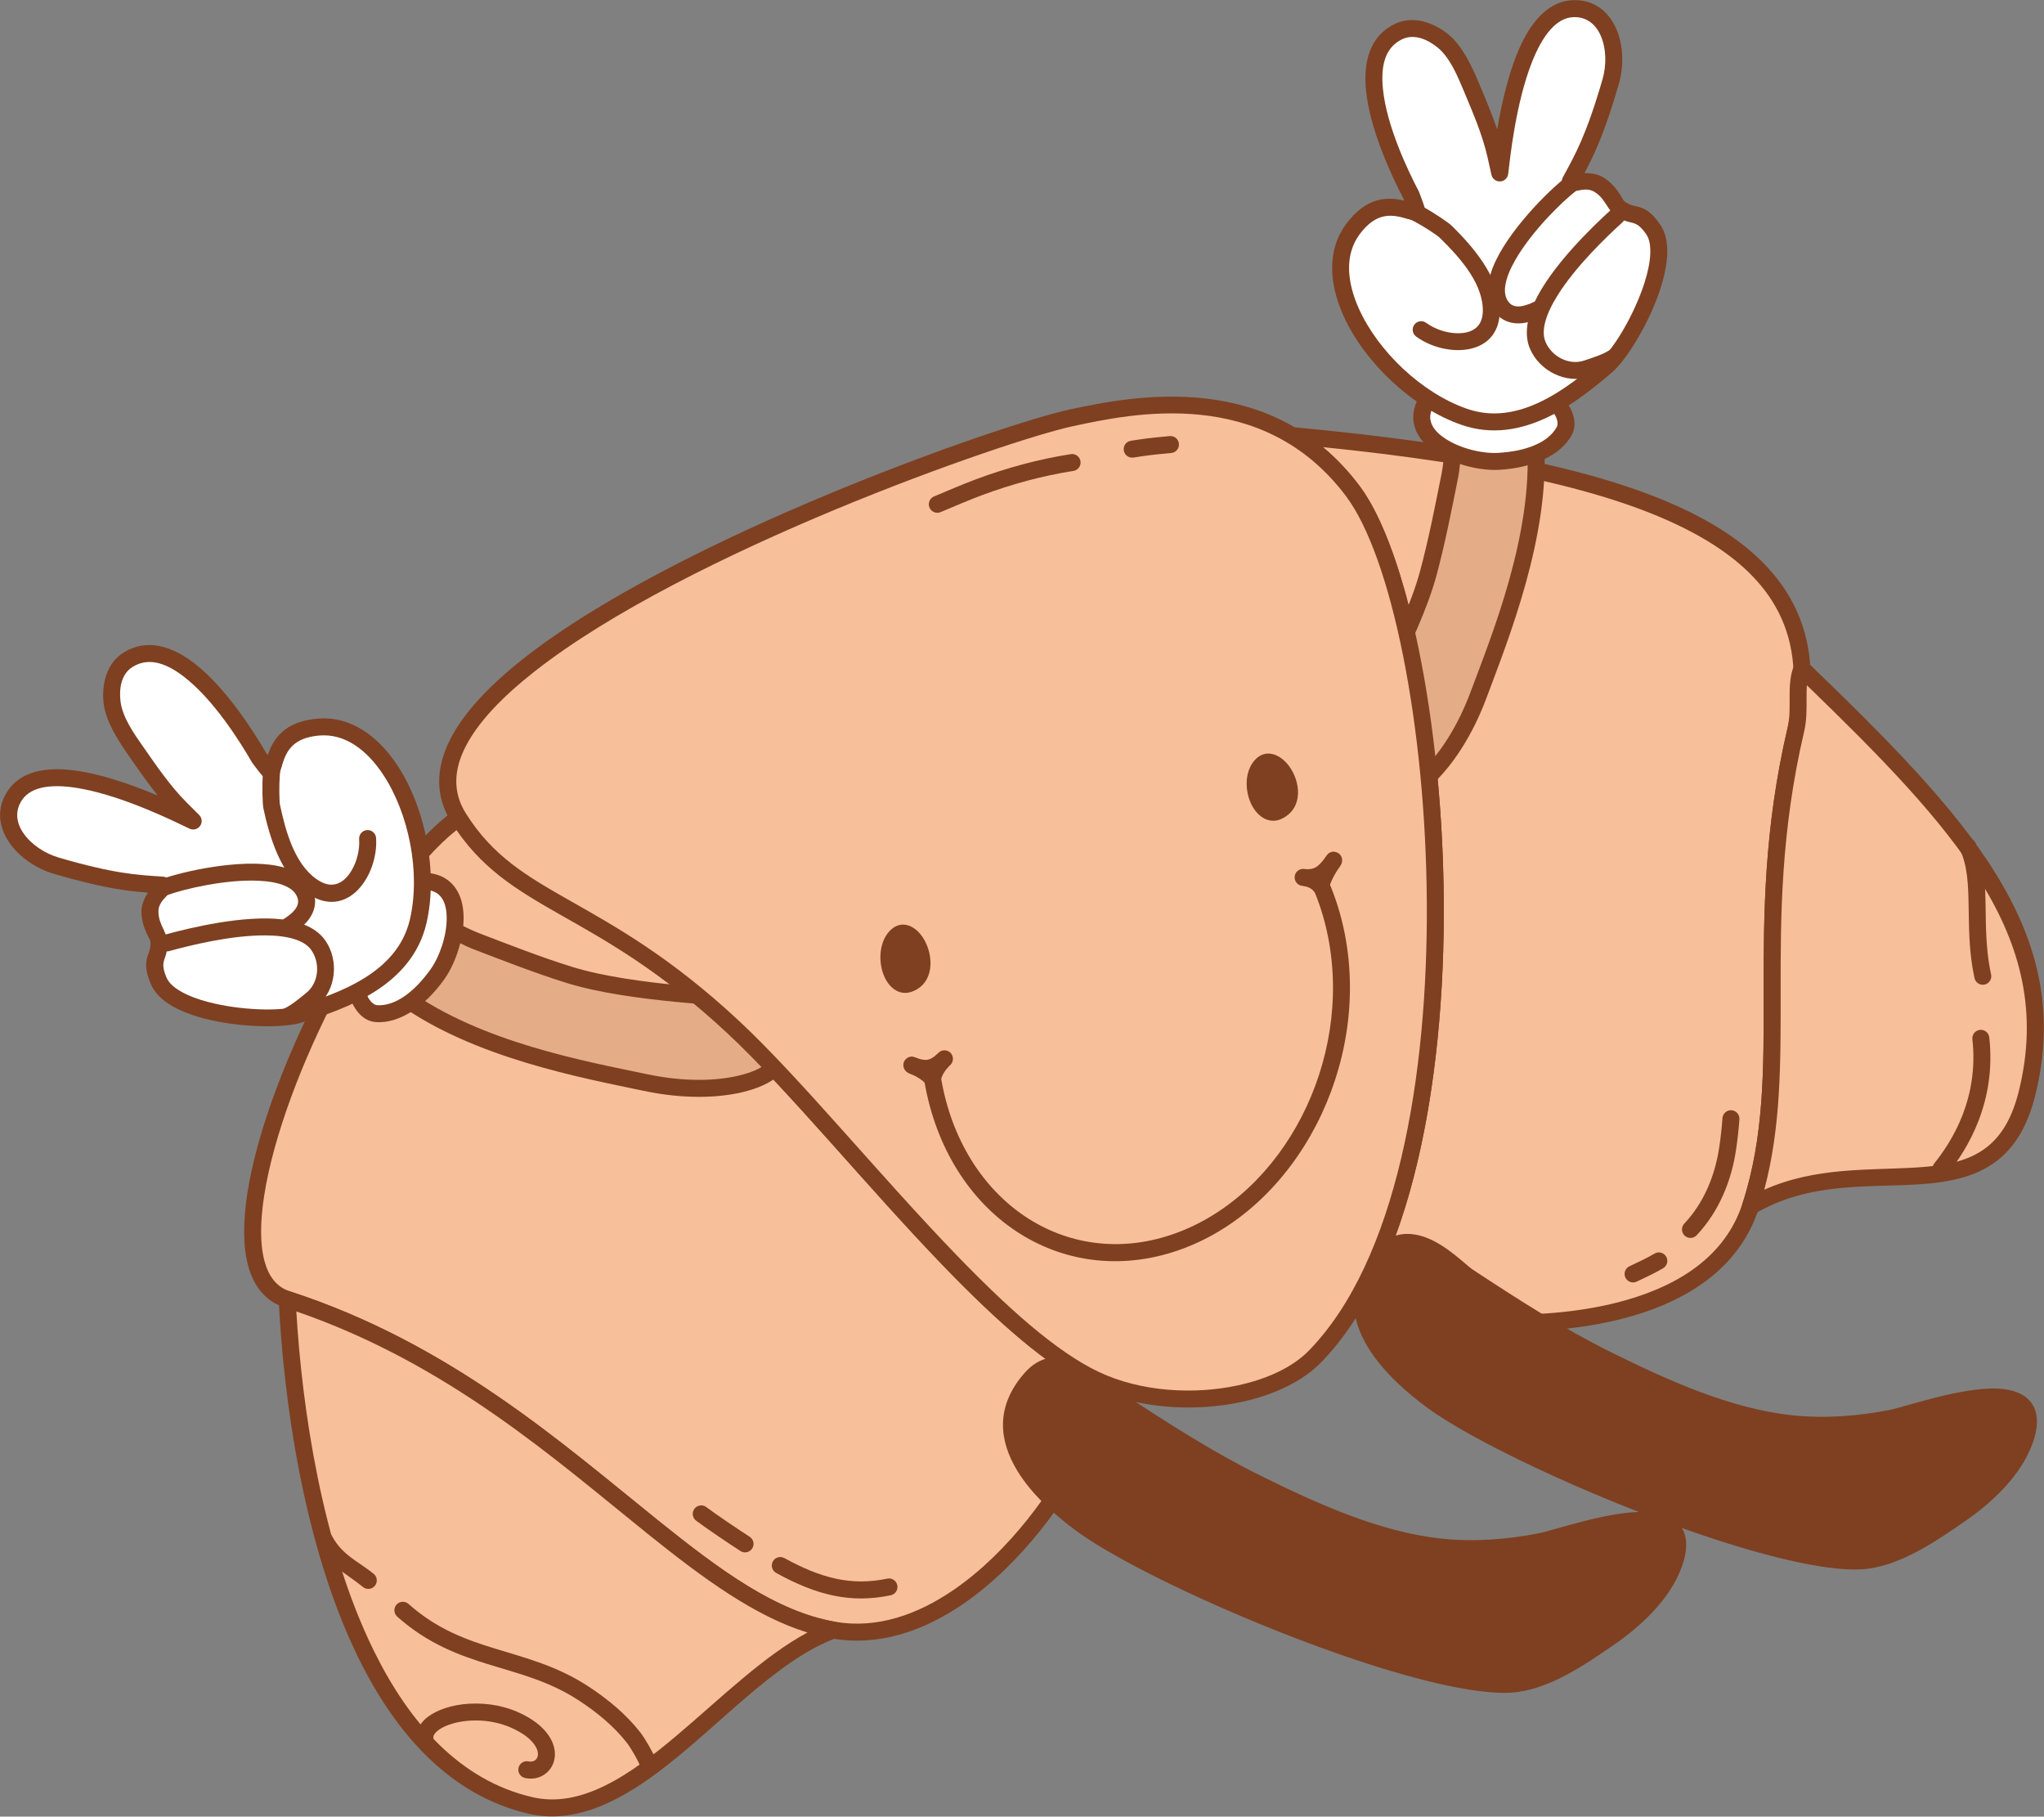<?xml version="1.0" encoding="UTF-8" standalone="no"?><!DOCTYPE svg PUBLIC "-//W3C//DTD SVG 1.1//EN" "http://www.w3.org/Graphics/SVG/1.1/DTD/svg11.dtd"><svg width="100%" height="100%" viewBox="0 0 4013 3566" version="1.1" xmlns="http://www.w3.org/2000/svg" xmlns:xlink="http://www.w3.org/1999/xlink" xml:space="preserve" xmlns:serif="http://www.serif.com/" style="fill-rule:evenodd;clip-rule:evenodd;stroke-linejoin:round;stroke-miterlimit:2;"><rect x="0" y="0" width="4013" height="3566" fill="#808080" stroke="none"/><g id="Croissant-Smile"><path d="M2655.74,963.67c-36.142,-47.985 -76.607,-83.175 -119.059,-108.601c704.536,65.362 1076.06,206.224 989.117,577.453c-92.437,394.703 -1.873,669.073 -89.11,935.781c-109.591,335.045 -790.882,217.268 -764.839,169.502c240.167,-440.507 147.9,-1356.39 -16.109,-1574.13Z" style="fill:#f7bf9a;"/><path d="M2642.42,973.697c64.54,85.686 116.895,281.513 142.436,513.095c38.577,349.778 15.098,781.215 -127.648,1043.04c-4.795,8.794 -4.467,19.005 5.517,28.999c8.661,8.669 30.991,19.201 63.844,27.961c100.63,26.833 307.272,45.522 475.782,-2.794c115.759,-33.191 213.345,-97.928 250.169,-210.508c44.163,-135.016 43.616,-271.941 43.432,-425.094c-0.181,-150.147 0.19,-316.182 46.066,-512.068c22.774,-97.245 15.067,-179.366 -20.153,-248.973c-35.005,-69.183 -97.486,-126.239 -186.049,-172.994c-171.443,-90.509 -442.512,-142.94 -797.603,-175.883c-7.748,-0.718 -14.962,4.02 -17.381,11.415c-2.419,7.396 0.602,15.481 7.277,19.479c40.769,24.418 79.6,58.247 114.311,104.33Zm48.462,1563.86c141.557,-267.522 166.014,-701.644 127.107,-1054.42c-26.383,-239.213 -82.277,-440.986 -148.944,-529.496c-22.488,-29.856 -46.596,-54.936 -71.792,-75.929c319.065,32.602 564.426,82.405 723.001,166.121c81.518,43.035 139.648,94.885 171.868,158.565c32.006,63.255 38.137,137.952 17.441,226.323c-46.562,198.816 -47.128,367.317 -46.945,519.709c0.18,149.384 1.296,282.998 -41.779,414.691c-33.315,101.85 -122.949,158.802 -227.675,188.829c-162.215,46.51 -361.137,28.459 -458.007,2.628c-18.248,-4.865 -36.133,-13.049 -44.275,-17.018Z" style="fill:#7e4021;"/><path d="M3436.68,2368.3c216.419,-128.491 477.814,42.932 543.256,-223.15c77.004,-313.091 -132.026,-533.278 -442.194,-832.61c-14.242,34.277 -1.881,76.975 -11.952,119.979c-92.437,394.703 -1.873,669.073 -89.11,935.781Z" style="fill:#f7bf9a;"/><path d="M3420.84,2363.12c-2.159,6.599 -0,13.845 5.418,18.187c5.418,4.342 12.961,4.87 18.931,1.325c105.703,-62.757 222.554,-51.361 320.806,-57.677c64.402,-4.14 121.27,-15.756 164.23,-54.359c28.886,-25.957 51.809,-64.185 65.897,-121.465c39.662,-161.262 5.938,-298.647 -77.918,-434.212c-82.015,-132.589 -212.638,-263.58 -368.887,-414.37c-3.965,-3.827 -9.566,-5.446 -14.961,-4.326c-5.396,1.12 -9.889,4.834 -12.004,9.923c-7.936,19.101 -8.873,40.491 -8.816,63.154c0.048,19.096 0.756,39.228 -3.972,59.42c-46.562,198.816 -47.128,367.317 -46.945,519.709c0.18,149.384 1.296,282.998 -41.779,414.691Zm42.951,-27.638c32.793,-122.807 32.328,-248.285 32.162,-387.093c-0.181,-150.147 0.19,-316.182 46.066,-512.068c5.342,-22.812 4.905,-45.531 4.851,-67.105c-0.021,-8.265 -0.032,-16.337 0.573,-24.12c144.516,139.939 265.372,262.811 342.413,387.358c78.95,127.635 111.239,256.888 73.897,408.716c-12.089,49.154 -31.019,82.357 -55.808,104.632c-37.553,33.744 -87.792,42.269 -144.089,45.888c-91.984,5.914 -199.26,-1.504 -300.065,43.792l-0,0Z" style="fill:#7e4021;"/><path d="M2150.96,2708.58c67.635,31.819 -204.5,545.835 -514.854,491.265c-294.08,-51.709 -550.278,-479.516 -1072.24,-649.124c-210.351,-68.352 115.163,-788.935 336.543,-945.294c117.268,168.809 271.816,161.124 540.357,411.94c199.367,186.207 496.616,590.736 710.191,691.213Z" style="fill:#f7bf9a;"/><path d="M2158.06,2693.49c-84.038,-39.536 -180.998,-127.228 -279.945,-229.588c-151.085,-156.296 -306.182,-346.848 -425.964,-458.725c-135.513,-126.567 -242.236,-187.949 -329.902,-238.948c-84.596,-49.213 -151.041,-88.119 -208.144,-170.32c-2.534,-3.649 -6.421,-6.134 -10.796,-6.905c-4.376,-0.771 -8.878,0.237 -12.507,2.8c-157.365,111.146 -367.237,502.67 -405.316,751.613c-8.447,55.224 -8.439,103.65 1.652,140.967c11.232,41.54 34.661,70.181 71.585,82.179c310.953,101.042 526.716,294.689 712.8,444.28c127.475,102.475 241.686,184.305 361.702,205.407c91.206,16.038 179.414,-14.157 257.383,-67.483c113.917,-77.913 205.81,-205.225 252.649,-302.507c24.627,-51.147 36.559,-94.636 34.545,-119.492c-1.408,-17.384 -9.063,-28.254 -19.742,-33.278Zm-14.862,29.841c0.218,0.522 0.709,1.773 0.899,2.67c0.698,3.3 0.766,7.277 0.436,11.839c-1.62,22.424 -12.835,55.591 -31.309,93.96c-44.795,93.034 -132.49,214.942 -241.433,289.453c-70.605,48.29 -150.202,76.69 -232.794,62.168c-115.248,-20.265 -224.178,-100.153 -346.589,-198.558c-188.745,-151.729 -407.985,-347.515 -723.384,-450.002c-26.184,-8.508 -41.743,-29.72 -49.709,-59.178c-9.106,-33.678 -8.502,-77.387 -0.879,-127.226c35.862,-234.451 227.606,-600.034 378.393,-719.523c57.832,77.253 124.472,117.133 208.658,166.107c86.06,50.065 190.882,110.249 323.911,234.497c119.458,111.572 274.076,301.66 424.75,457.531c101.96,105.477 202.377,195.269 289.05,236.262Z" style="fill:#7e4021;"/><path d="M2024.06,2706.1c61.521,-69.99 147.744,27.727 169.906,42.32c89.177,58.722 178.459,116.218 274.346,163.652c110.827,54.825 236.917,111.959 361.077,124.883c64.62,6.726 130.802,1.761 194.455,-10.688c51.637,-10.1 320.114,-112.174 261.899,44.948c-22.164,59.822 -75.573,108.569 -126.885,144.006c-55.445,38.291 -124.312,86.797 -193.834,90.8c-178.164,10.258 -695.18,-205.329 -843.503,-315.411c-58.36,-43.314 -203.954,-163.357 -97.461,-284.51Z" style="fill:#7e4021;"/><path d="M2011.55,2695.09c-59.336,67.505 -48.714,134.679 -14.858,191.032c31.627,52.64 84.529,95.321 114.904,117.865c89.782,66.635 313.367,171.807 516.776,242.872c136.987,47.86 264.989,79.977 337.618,75.795c72.43,-4.17 144.583,-53.833 202.347,-93.725c53.99,-37.286 109.721,-88.986 133.043,-151.93c14.437,-38.965 10.348,-65.045 -2.231,-81.782c-12.682,-16.875 -35.665,-25.772 -64.713,-27.26c-71.018,-3.639 -182.217,35.773 -213.783,41.947c-62.042,12.135 -126.546,17.024 -189.531,10.468c-122.246,-12.725 -246.293,-69.264 -355.412,-123.245c-95.273,-47.13 -183.965,-104.288 -272.57,-162.632c-13.775,-9.071 -51.752,-48.688 -93.447,-63.632c-32.937,-11.805 -67.936,-10.138 -98.143,24.227Zm25.036,22.007c24.39,-27.747 53.814,-20.817 79.199,-6.938c31.521,17.234 58.113,44.991 69.023,52.175c89.749,59.098 179.62,116.933 276.122,164.671c112.535,55.67 240.667,113.398 366.741,126.521c66.256,6.896 134.116,1.856 199.38,-10.908c30.398,-5.946 137.289,-44.875 205.679,-41.371c17.442,0.893 32.157,3.864 39.772,13.996c7.723,10.276 6.485,26.251 -2.379,50.175c-21.008,56.701 -72.094,102.495 -120.728,136.083c-53.127,36.69 -118.705,84.039 -185.321,87.875c-69.902,4.024 -192.864,-27.922 -324.708,-73.985c-199.836,-69.817 -419.699,-172.706 -507.904,-238.171c-27.985,-20.77 -77.059,-59.766 -106.197,-108.265c-26.907,-44.785 -35.836,-98.209 11.321,-151.858Z" style="fill:#7e4021;"/><path d="M2712.67,2463.99c61.52,-69.989 147.743,27.728 169.906,42.321c89.176,58.721 178.458,116.218 274.345,163.652c110.827,54.825 236.917,111.959 361.077,124.883c64.621,6.726 130.802,1.761 194.455,-10.688c51.637,-10.1 320.115,-112.174 261.9,44.948c-22.165,59.822 -75.574,108.569 -126.886,144.006c-55.445,38.291 -124.312,86.797 -193.834,90.8c-178.163,10.257 -695.18,-205.329 -843.502,-315.411c-58.36,-43.314 -203.954,-163.357 -97.461,-284.511Z" style="fill:#7e4021;"/><path d="M2700.15,2452.99c-59.337,67.505 -48.715,134.679 -14.858,191.032c31.626,52.64 84.529,95.321 114.904,117.865c89.782,66.635 313.366,171.807 516.776,242.872c136.987,47.859 264.989,79.976 337.617,75.795c72.43,-4.17 144.584,-53.833 202.347,-93.725c53.99,-37.286 109.722,-88.986 133.043,-151.93c14.437,-38.966 10.348,-65.045 -2.231,-81.782c-12.682,-16.875 -35.665,-25.772 -64.713,-27.26c-71.018,-3.639 -182.217,35.773 -213.783,41.947c-62.042,12.134 -126.546,17.024 -189.53,10.468c-122.247,-12.725 -246.294,-69.265 -355.413,-123.245c-95.272,-47.13 -183.964,-104.288 -272.569,-162.633c-13.776,-9.071 -51.753,-48.687 -93.448,-63.632c-32.936,-11.805 -67.936,-10.137 -98.142,24.228Zm25.036,22.007c24.389,-27.747 53.814,-20.818 79.199,-6.938c31.521,17.234 58.113,44.991 69.023,52.175c89.748,59.098 179.62,116.932 276.121,164.671c112.536,55.67 240.668,113.398 366.742,126.521c66.256,6.896 134.115,1.856 199.379,-10.909c30.399,-5.945 137.289,-44.875 205.68,-41.37c17.441,0.893 32.157,3.863 39.771,13.996c7.723,10.276 6.486,26.251 -2.379,50.175c-21.008,56.701 -72.093,102.495 -120.728,136.083c-53.127,36.69 -118.705,84.039 -185.321,87.875c-69.902,4.024 -192.863,-27.923 -324.707,-73.985c-199.837,-69.817 -419.699,-172.706 -507.904,-238.171c-27.985,-20.77 -77.059,-59.767 -106.197,-108.265c-26.907,-44.786 -35.836,-98.209 11.321,-151.858Z" style="fill:#7e4021;"/><path d="M563.87,2550.72c15.108,314.961 110.878,907.637 476.952,993.198c208.005,48.616 396.531,-271.432 595.285,-344.074c-294.08,-51.709 -550.278,-479.516 -1072.24,-649.124Z" style="fill:#f7bf9a;"/><path d="M569.02,2534.87c-5.208,-1.692 -10.915,-0.718 -15.267,2.606c-4.352,3.324 -6.793,8.574 -6.531,14.044c9.151,190.769 47.839,482.416 156.97,703.906c74.413,151.029 181.645,269.385 332.837,304.722c87.776,20.516 172.738,-19.736 255.944,-82.083c117.017,-87.681 230.902,-219.456 348.855,-262.567c7.083,-2.588 11.545,-9.61 10.881,-17.121c-0.664,-7.512 -6.289,-13.641 -13.716,-14.947c-115.248,-20.265 -224.178,-100.153 -346.589,-198.558c-188.745,-151.729 -407.985,-347.515 -723.384,-450.002Zm12.799,39.437c298.602,102.944 508.259,290.687 689.7,436.545c110.419,88.764 210.886,162.038 313.795,193.772c-85.38,45.754 -169.48,128.269 -254.155,200.013c-47.859,40.552 -95.926,77.511 -144.804,101.254c-46.425,22.552 -93.486,33.077 -141.74,21.799c-141.668,-33.112 -240.796,-145.48 -310.523,-286.996c-102.528,-208.092 -141.282,-479.386 -152.273,-666.387l0,-0Z" style="fill:#7e4021;"/><path d="M1465.06,1960.6c-14.496,-2.407 -223.345,-8.558 -346.339,-46.608c-60.912,-18.845 -125.993,-44.263 -185.524,-67.142c-29.399,-11.298 -64.892,-35.745 -96.497,-39.823c-48.974,-6.318 -107.771,66.075 -81.942,116.279c6.239,12.128 30.666,28.713 35.655,32.334c145.752,105.798 356.447,144.098 476.927,169.399c127.621,26.801 219.199,1.248 247.313,-24.215c30.631,-27.743 -2.784,-132.455 -49.593,-140.224Z" style="fill:#e4ac87;"/><path d="M1467.79,1944.16c-14.403,-2.391 -221.939,-8.282 -344.142,-46.089c-60.568,-18.738 -125.276,-44.027 -184.471,-66.776c-30.505,-11.724 -67.549,-36.565 -100.344,-40.796c-29.731,-3.836 -63.153,14.873 -84.513,43.508c-21.446,28.75 -30.124,66.326 -14.382,96.926c7.234,14.061 34.901,33.999 40.685,38.197c147.752,107.249 361.16,146.574 483.293,172.222c79.538,16.703 145.601,13.643 192.031,2.958c33.468,-7.701 57.265,-19.692 69.895,-31.131c15.596,-14.126 20.767,-43.47 14.401,-74.78c-5.053,-24.856 -16.627,-50.72 -31.77,-68.62c-11.811,-13.962 -25.925,-23.17 -40.683,-25.619Zm-5.458,32.883c6.182,1.026 11.786,4.994 16.992,10.222c10.213,10.255 18.413,25.447 23.789,41.308c5.338,15.752 7.936,32.241 6.126,45.508c-0.812,5.949 -2.241,11.192 -5.774,14.392c-9.862,8.932 -28.86,17.339 -54.993,23.353c-42.968,9.888 -104.099,12.362 -177.705,-3.096c-118.828,-24.954 -326.81,-62.229 -470.563,-166.576c-2.829,-2.054 -12.292,-8.497 -20.669,-15.818c-4.138,-3.616 -8.208,-7.254 -9.956,-10.652c-10.089,-19.612 -2.285,-43.32 11.459,-61.746c13.832,-18.542 34.279,-32.863 53.53,-30.379c30.417,3.924 64.358,27.977 92.651,38.85c59.867,23.008 125.321,48.556 186.577,67.507c123.784,38.295 333.946,44.706 348.536,47.127Z" style="fill:#7e4021;"/><path d="M830.248,1729.92c-26.636,0.234 -127.266,80.989 -128.974,209.833c-0.22,16.62 10.64,37.628 25.412,46.179c4.034,2.336 8.476,3.58 13.157,3.864c38.969,2.368 82.662,-26.462 118.925,-77.199c39.947,-55.893 62.518,-183.475 -28.52,-182.677Z" style="fill:#fff;"/><path d="M830.102,1713.26c-9.966,0.087 -28.97,7.798 -49.724,24.87c-41.436,34.084 -94.493,105.16 -95.769,201.408c-0.291,21.929 14.236,49.54 33.726,60.824c6.29,3.641 13.2,5.633 20.497,6.076c43.372,2.635 93.136,-27.675 133.495,-84.144c26.315,-36.819 45.304,-102.083 35.062,-148.126c-3.937,-17.699 -11.99,-32.774 -24.51,-43.548c-12.534,-10.787 -29.7,-17.562 -52.777,-17.36Zm0.292,33.332c13.34,-0.117 23.497,3.058 30.742,9.293c11.522,9.916 15.481,26.365 15.828,44.44c0.677,35.334 -13.558,77.125 -31.756,102.586c-32.174,45.018 -69.778,72.356 -104.355,70.255c-2.064,-0.125 -4.038,-0.622 -5.817,-1.652c-10.052,-5.819 -17.247,-20.224 -17.097,-31.534c1.116,-84.134 47.394,-146.313 83.615,-176.107c8.634,-7.102 16.595,-12.302 23.117,-15.274c2.351,-1.071 4.228,-1.994 5.723,-2.007Z" style="fill:#7e4021;"/><path d="M527.733,1511.75c17.578,3.111 1.572,-77.401 99.082,-84.625c139.089,-10.304 231.501,222.281 194.154,381.685c-26.859,114.635 -149.697,156.453 -234.202,182.728c-54.823,17.046 -246.112,2.569 -275.292,-66.307c-18.49,-43.642 1.613,-43.245 0.671,-75.512c-0.403,-13.788 -18.14,-31.573 -17.743,-61.572c0.432,-32.649 38.301,-49.846 23.075,-50.825c-50.99,-3.281 -94.938,-5.428 -205.856,-37.595c-64.814,-18.797 -120.343,-82.355 -82.151,-138.692c62.182,-91.726 298.819,26.265 349.82,50.572c-0,-0 -20.012,-19.941 -24.764,-24.696c-33.34,-33.356 -61.279,-74.602 -87.385,-111.932c-18.93,-27.068 -42.94,-62.397 -47.033,-95.794c-3.79,-30.934 3.058,-66.826 31.753,-84.402c97.649,-59.811 215.575,121.111 257.228,193.267c-0,-0 17.332,23.468 18.643,23.7Z" style="fill:#fff;"/><path d="M309.802,1561.69c-55.096,-23.126 -126.938,-48.43 -186.145,-51.424c-46.935,-2.373 -86.273,9.394 -107.981,41.415c-23.38,34.488 -18.605,71.201 2.466,102.154c19.212,28.223 52.66,51.405 88.838,61.897c93.872,27.223 140.597,33.293 183.518,36.477c-6.51,10.154 -12.592,23.003 -12.76,35.715c-0.237,17.841 4.746,32.09 10.021,43.889c3.357,7.508 7.575,13.172 7.727,18.391c0.403,13.8 -4.098,20.529 -6.319,28.561c-3.266,11.806 -4.663,25.526 6.962,52.966c5.774,13.629 16.412,25.769 30.939,36.07c19.037,13.498 45.106,24.033 73.915,31.557c70.009,18.286 156.184,18.835 190.732,8.093c43.466,-13.515 96.732,-31.162 142.643,-60.036c48.23,-30.332 88.325,-72.865 102.838,-134.805c23.387,-99.818 -1.915,-227.145 -57.305,-310.702c-39.034,-58.885 -92.928,-95.953 -154.307,-91.406c-68.767,5.094 -89.055,41.842 -99.103,69.122l-0.912,2.512l-2.589,-3.362c-25.929,-44.787 -79.788,-128.6 -140.128,-175.718c-45.43,-35.475 -94.622,-50.095 -139.695,-22.487c-34.413,21.078 -44.137,63.542 -39.59,100.641c4.4,35.91 29.563,74.214 49.917,103.319c17.588,25.15 36.026,52.015 56.318,77.161Zm215.027,-33.53c10.537,1.864 19.97,-2.489 25.981,-16.913c4.271,-10.246 6.949,-31.547 23.948,-47.754c10.67,-10.171 27.229,-17.818 53.289,-19.749c49.896,-3.696 92.329,28.713 124.061,76.581c50.755,76.566 74.063,193.215 52.633,284.681c-12.346,52.695 -47.098,88.388 -88.129,114.192c-43.349,27.263 -93.754,43.662 -134.794,56.423c-31.24,9.713 -109.107,8.021 -172.412,-8.514c-20.626,-5.387 -39.702,-12.364 -54.941,-21.282c-12.92,-7.561 -23.05,-16.255 -27.644,-27.097c-10.117,-23.881 -5.495,-30.89 -2.038,-41.6c2.372,-7.347 4.376,-15.784 4.022,-27.897c-0.215,-7.372 -3.512,-15.805 -8.107,-25.589c-4.283,-9.119 -9.828,-20.329 -9.63,-35.277c0.178,-13.441 9.866,-22.864 15.617,-29.081c5.657,-6.115 9.18,-11.325 10.148,-14.335c2.201,-6.845 0.622,-12.346 -2.864,-16.821c-2.219,-2.849 -6.497,-6.867 -15.421,-7.441c-50.106,-3.223 -93.288,-5.36 -202.284,-36.97c-28.637,-8.304 -55.36,-26.299 -70.567,-48.639c-13.35,-19.61 -17.243,-42.843 -2.43,-64.693c9.9,-14.605 25.641,-22.037 44.359,-25.217c21.775,-3.7 47.336,-1.682 74.032,3.412c84.87,16.195 180.431,63.758 210.462,78.07c7.331,3.494 16.112,1.196 20.791,-5.44c4.68,-6.637 3.896,-15.679 -1.856,-21.411c-0,-0 -19.993,-19.922 -24.74,-24.672c-32.657,-32.673 -59.944,-73.136 -85.515,-109.702c-17.507,-25.033 -40.363,-57.383 -44.148,-88.27c-3.036,-24.779 0.93,-54.082 23.915,-68.161c33.06,-20.25 68.448,-5.686 101.77,20.334c57.342,44.777 108.051,125.013 132.319,167.052c0.312,0.542 0.655,1.066 1.027,1.569c-0,-0 15.085,20.295 19.112,24.544c4.354,4.594 8.669,5.426 10.034,5.667Z" style="fill:#7e4021;"/><path d="M551.303,1507.87c4.165,-7.464 1.99,-17.016 -5.219,-21.898c-7.617,-5.157 -17.988,-3.161 -23.145,4.456c-2.753,4.066 -5.734,14.726 -6.814,28.405c-1.928,24.395 -0.632,60.273 0.979,67.907c11.935,56.553 34.577,130.279 84.303,165.64c80.912,57.539 141.924,-35.129 136.951,-107.463c-0.63,-9.177 -8.593,-16.115 -17.77,-15.484c-9.177,0.631 -16.115,8.593 -15.484,17.77c1.425,20.736 -4.331,44.297 -15.439,62.472c-8.674,14.193 -20.549,25.378 -35.642,26.794c-10.091,0.946 -21.187,-2.641 -33.299,-11.254c-43.281,-30.779 -60.617,-96.134 -71.005,-145.357c-1.385,-6.565 -2.022,-37.422 -0.365,-58.399c0.425,-5.38 1.719,-12.377 1.949,-13.589Z" style="fill:#7e4021;"/><path d="M571.792,2010.03c16.562,-7.412 36.565,-23.87 50.748,-35.343c37.6,-30.417 43.315,-88.963 16.467,-128.112c-16.321,-23.798 -46.36,-37.052 -83.434,-41.663c-75.967,-9.448 -182.797,16.317 -232.666,30.048c-8.869,2.442 -14.086,11.625 -11.644,20.493c2.441,8.869 11.624,14.087 20.493,11.645c40.603,-11.18 120.903,-31.147 188.465,-30.935c21.228,0.066 41.137,2.108 57.861,7.376c14.281,4.499 26.129,11.236 33.435,21.888c17.446,25.44 14.492,63.579 -9.942,83.345c-12.209,9.877 -29.142,24.452 -43.399,30.832c-8.396,3.758 -12.162,13.625 -8.405,22.021c3.758,8.396 13.625,12.162 22.021,8.405Z" style="fill:#7e4021;"/><path d="M574.666,1832.15c6.914,-3.996 13.459,-8.961 19.43,-14.247c18.267,-16.171 29.615,-38.958 22.339,-63.686c-8.716,-29.62 -35.633,-47.322 -72.6,-54.621c-72.815,-14.377 -186.376,11.254 -227.597,26.488c-8.628,3.189 -13.044,12.783 -9.856,21.411c3.189,8.628 12.783,13.044 21.411,9.856c32.746,-12.102 114.719,-31.536 179.97,-28.445c20.19,0.957 38.701,4.007 53.174,10.631c11.46,5.244 20.179,12.734 23.52,24.09c3.435,11.671 -3.834,21.685 -12.456,29.318c-4.317,3.821 -9.016,7.456 -14.014,10.344c-7.964,4.603 -10.693,14.806 -6.09,22.77c4.602,7.964 14.805,10.693 22.769,6.091Z" style="fill:#7e4021;"/><path d="M2657.94,1443.42c5.728,-13.532 112.339,-193.226 146.044,-317.481c16.692,-61.537 30.064,-130.114 42.61,-192.644c6.195,-30.88 4.547,-73.946 18.023,-102.824c20.881,-44.747 113.503,-55.654 142.081,-6.961c6.903,11.762 7.834,41.273 8.222,47.425c11.333,179.745 -69.112,378.21 -112.241,493.516c-45.684,122.14 -116.292,185.811 -152.849,195.925c-39.832,11.02 -110.387,-73.261 -91.89,-116.956Z" style="fill:#e4ac87;"/><path d="M2642.59,1436.93c-5.832,13.776 -5.611,30.627 -0.141,48.077c7.013,22.373 22.662,45.995 40.951,63.57c23.038,22.138 50.591,33.48 70.872,27.869c16.423,-4.543 39.29,-18.225 63.712,-42.369c33.88,-33.497 71.832,-87.658 100.304,-163.78c43.72,-116.888 124.752,-318.193 113.264,-500.404c-0.45,-7.132 -2.479,-41.175 -10.482,-54.812c-17.419,-29.679 -53.802,-42.465 -89.566,-39.742c-35.622,2.712 -69.316,20.926 -81.992,48.091c-13.983,29.965 -12.833,74.552 -19.261,106.594c-12.475,62.176 -25.756,130.369 -42.354,191.558c-33.488,123.457 -139.616,301.903 -145.307,315.348Zm30.696,12.994c5.765,-13.619 112.86,-194.561 146.782,-319.615c16.786,-61.884 30.248,-130.845 42.865,-193.728c5.962,-29.719 3.816,-71.263 16.785,-99.055c8.208,-17.59 31.251,-27.194 54.316,-28.95c22.921,-1.745 47.124,4.356 58.288,23.377c1.934,3.295 2.828,8.681 3.667,14.112c1.699,10.994 2.076,22.436 2.296,25.925c11.177,177.28 -68.681,372.904 -111.218,486.629c-26.349,70.446 -61.164,120.755 -92.518,151.753c-19.07,18.854 -36.342,30.4 -49.166,33.948c-4.594,1.271 -9.787,-0.33 -15.246,-2.828c-12.175,-5.573 -24.712,-16.596 -35.159,-29.537c-10.519,-13.032 -18.96,-28.091 -22.154,-42.207c-1.629,-7.196 -1.98,-14.054 0.462,-19.824Z" style="fill:#7e4021;"/><path d="M2802.94,783.752c14.457,-22.372 136.537,-64.136 246.277,3.397c14.156,8.712 26.086,29.131 25.401,46.186c-0.187,4.657 -1.514,9.076 -3.78,13.181c-18.862,34.183 -66.603,55.653 -128.871,59.12c-68.594,3.819 -188.437,-45.417 -139.027,-121.884Z" style="fill:#fff;"/><path d="M2788.95,774.706c-12.526,19.384 -15.993,37.51 -13.592,53.871c2.398,16.343 10.82,31.216 23.661,44.015c33.407,33.301 98.696,52.2 143.883,49.685c69.301,-3.859 121.543,-29.665 142.537,-67.709c3.532,-6.4 5.549,-13.303 5.84,-20.565c0.904,-22.502 -14.641,-49.554 -33.319,-61.048c-81.977,-50.448 -170.414,-43.684 -221.385,-26.933c-25.53,8.391 -42.216,20.314 -47.625,28.684Zm27.997,18.091c0.811,-1.255 2.595,-2.346 4.759,-3.759c6.001,-3.918 14.655,-7.858 25.276,-11.349c44.556,-14.643 121.849,-20.444 193.508,23.655c9.634,5.928 17.949,19.716 17.483,31.322c-0.083,2.054 -0.72,3.987 -1.719,5.798c-16.736,30.329 -59.958,47.455 -115.205,50.531c-31.248,1.74 -74.167,-8.61 -103.648,-28.098c-15.082,-9.969 -26.856,-22.119 -29.063,-37.159c-1.387,-9.458 1.369,-19.736 8.609,-30.941Z" style="fill:#7e4021;"/><path d="M2780.62,411.44c-6.784,16.513 -66.218,-40.108 -124.521,38.385c-83.163,111.962 63.814,314.53 218.445,368.321c111.203,38.684 212.285,-42.682 279.717,-99.992c43.747,-37.18 133.925,-206.499 91.371,-268.018c-26.963,-38.981 -37.39,-21.789 -64.139,-39.858c-11.43,-7.722 -16.956,-32.224 -42.508,-47.949c-27.807,-17.113 -62.605,5.666 -55.281,-7.719c24.526,-44.824 46.24,-83.094 78.45,-193.999c18.821,-64.807 -5.135,-145.733 -73.165,-143.635c-110.763,3.416 -137.787,266.453 -144.559,322.542c-0,0 -6.13,-27.578 -7.602,-34.137c-10.325,-46.017 -30.206,-91.696 -47.76,-133.73c-12.729,-30.48 -29.715,-69.672 -55.733,-91.008c-24.098,-19.762 -58.08,-33.192 -88.287,-18.365c-102.794,50.458 -13.113,246.918 25.534,320.728c-0,-0 10.544,27.202 10.038,28.434Z" style="fill:#fff;"/><path d="M2939.47,254.104c-10.377,-30.601 -23.197,-60.556 -35.024,-88.876c-13.686,-32.772 -32.568,-74.532 -60.544,-97.473c-28.9,-23.7 -69.973,-38.221 -106.199,-20.438c-47.448,23.29 -61.434,72.666 -55.792,130.029c7.495,76.191 49.454,166.552 73.403,212.431l1.452,3.983l-2.61,-0.575c-28.42,-6.117 -70.321,-8.654 -111.437,46.702c-36.7,49.408 -34.243,114.773 -5.403,179.266c40.923,91.517 134.921,181.051 231.751,214.734c60.086,20.902 117.476,9.806 168.915,-14.692c48.966,-23.321 92.388,-58.864 127.072,-88.342c27.568,-23.43 73.237,-96.509 95.272,-165.431c9.067,-28.361 14.125,-56.02 12.915,-79.325c-0.923,-17.784 -5.482,-33.268 -13.903,-45.442c-16.953,-24.509 -29.289,-30.673 -41.01,-34.236c-7.972,-2.424 -16.066,-2.224 -27.506,-9.952c-4.326,-2.922 -6.852,-9.517 -11.397,-16.372c-7.142,-10.772 -16.51,-22.609 -31.705,-31.96c-10.828,-6.663 -24.936,-8.405 -36.997,-8.342c20.288,-37.957 40.175,-80.673 67.435,-174.534c10.506,-36.173 8.832,-76.835 -4.721,-108.171c-14.864,-34.368 -43.316,-58.055 -84.963,-56.771c-38.667,1.193 -69.665,28.12 -92.787,69.034c-29.168,51.611 -46.255,125.837 -56.217,184.753Zm-143.434,163.669c0.526,-1.282 2.134,-5.372 0.584,-11.509c-1.433,-5.676 -10.499,-29.282 -10.499,-29.282c-0.226,-0.583 -0.485,-1.153 -0.775,-1.707c-22.516,-43.003 -63.139,-128.787 -70.262,-201.192c-4.138,-42.074 2.506,-79.761 37.307,-96.844c24.197,-11.877 51.071,0.461 70.375,16.291c24.061,19.732 39.15,56.356 50.921,84.543c17.195,41.174 36.764,85.883 46.878,130.957c1.47,6.553 7.594,34.105 7.594,34.105c1.762,7.926 8.98,13.43 17.091,13.03c8.11,-0.4 14.752,-6.587 15.725,-14.649c3.988,-33.027 14.973,-139.203 46.729,-219.557c9.989,-25.276 21.969,-47.946 36.751,-64.357c12.707,-14.107 27.411,-23.424 45.047,-23.967c26.385,-0.814 43.924,14.911 53.341,36.685c10.727,24.804 11.62,57.009 3.304,85.643c-31.652,108.983 -52.964,146.6 -77.065,190.647c-4.293,7.845 -3.189,13.609 -1.971,17.009c1.913,5.339 5.714,9.618 12.674,11.423c3.061,0.794 9.347,0.608 17.541,-0.897c8.33,-1.529 21.475,-4.667 32.923,2.378c12.732,7.835 19.232,18.519 24.641,27.018c5.804,9.12 11.161,16.419 17.273,20.548c10.042,6.783 18.241,9.607 25.717,11.537c10.895,2.813 19.29,2.662 34.044,23.992c6.699,9.683 8.62,22.894 8.089,37.855c-0.626,17.645 -4.946,37.493 -11.437,57.798c-19.925,62.322 -60.181,128.997 -85.109,150.183c-32.749,27.832 -73.584,61.627 -119.818,83.646c-43.761,20.842 -92.512,31.087 -143.63,13.305c-88.727,-30.866 -174.775,-113 -212.274,-196.859c-23.443,-52.427 -28.101,-105.618 1.733,-145.783c15.581,-20.978 30.905,-30.871 45.208,-34.437c22.789,-5.682 42.215,3.46 53.155,5.338c15.401,2.644 24.128,-2.993 28.195,-12.891Z" style="fill:#7e4021;"/><path d="M2764.72,429.271c1.146,0.455 7.748,3.108 12.52,5.629c18.605,9.83 44.327,26.888 49.13,31.572c36.015,35.125 81.935,84.756 84.762,137.79c0.791,14.84 -2.119,26.133 -8.321,34.15c-9.275,11.989 -25.081,16.031 -41.712,15.76c-21.298,-0.348 -44.28,-8.1 -61.031,-20.404c-7.413,-5.446 -17.853,-3.848 -23.299,3.565c-5.445,7.414 -3.848,17.854 3.566,23.299c58.434,42.924 169.367,41.001 164.083,-58.144c-3.247,-60.93 -53.397,-119.524 -94.774,-159.879c-5.586,-5.448 -35.196,-25.75 -56.832,-37.181c-12.133,-6.41 -22.732,-9.6 -27.64,-9.451c-9.195,0.278 -16.433,7.969 -16.155,17.163c0.264,8.703 7.168,15.653 15.703,16.131Z" style="fill:#7e4021;"/><path d="M3159.48,687.615c-13.022,8.626 -34.397,15.126 -49.276,20.15c-29.775,10.056 -63.57,-7.866 -75.718,-36.221c-5.086,-11.873 -4.433,-25.487 -0.588,-39.958c4.503,-16.946 13.437,-34.854 24.746,-52.82c35.989,-57.179 95.843,-114.313 127.022,-142.623c6.81,-6.184 7.319,-16.733 1.136,-23.543c-6.184,-6.81 -16.733,-7.319 -23.543,-1.136c-38.295,34.771 -117.248,111.209 -149.937,180.431c-15.952,33.783 -20.839,66.251 -9.476,92.776c18.694,43.635 71.203,70.15 117.024,54.675c17.283,-5.837 41.893,-13.922 57.019,-23.943c7.669,-5.08 9.77,-15.43 4.69,-23.098c-5.08,-7.669 -15.431,-9.77 -23.099,-4.69Z" style="fill:#7e4021;"/><path d="M3010.66,593.066c-5.116,2.676 -10.702,4.699 -16.24,6.299c-11.062,3.196 -23.412,3.975 -31.432,-5.174c-7.802,-8.901 -9.461,-20.276 -7.756,-32.763c2.154,-15.77 9.487,-33.037 19.488,-50.603c32.321,-56.768 92.619,-115.602 120.371,-136.781c7.313,-5.581 8.719,-16.048 3.138,-23.36c-5.581,-7.313 -16.048,-8.719 -23.361,-3.138c-34.934,26.661 -117.377,108.857 -144.215,178.055c-13.626,35.132 -13.083,67.343 7.269,90.562c16.991,19.384 42.313,21.997 65.75,15.226c7.661,-2.214 15.359,-5.084 22.435,-8.784c8.151,-4.263 11.308,-14.342 7.045,-22.493c-4.263,-8.151 -14.341,-11.308 -22.492,-7.046Z" style="fill:#7e4021;"/><path d="M2655.74,963.67c-169.142,-224.561 -432.949,-168.921 -552.003,-143.548c-187.229,39.901 -1399.5,472.933 -1203.32,785.301c109.318,174.062 271.816,161.124 540.357,411.94c199.367,186.207 496.616,590.736 710.191,691.213c140.834,66.256 345.564,41.632 430.696,-45.737c349.521,-358.704 255.871,-1457.81 74.078,-1699.17Z" style="fill:#f7bf9a;"/><path d="M2669.05,953.642c-174.429,-231.579 -446.015,-175.986 -568.79,-149.821c-131.906,28.111 -769.287,250.174 -1072.14,488.67c-66.708,52.532 -117.35,106.096 -143.979,158.393c-28.619,56.203 -30.556,111.309 2.161,163.403c56.274,89.603 125.903,131.469 216.356,182.817c87.009,49.394 193.764,108.241 326.739,232.439c119.458,111.572 274.076,301.66 424.75,457.531c102.226,105.752 202.9,195.737 289.722,236.583c87.675,41.247 199.199,48.738 293.484,28.398c64.114,-13.831 120.205,-40.598 156.244,-77.584c177.136,-181.791 243.491,-550.798 241.011,-905.339c-2.477,-354.203 -73.512,-693.288 -165.557,-815.49Zm-26.625,20.055c89.748,119.154 156.434,450.3 158.849,795.668c2.414,345.03 -59.167,704.929 -231.552,881.843c-32.066,32.909 -82.352,55.957 -139.399,68.264c-87.457,18.866 -190.939,12.283 -272.265,-25.977c-84.038,-39.536 -180.998,-127.228 -279.945,-229.588c-151.085,-156.296 -306.182,-346.848 -425.964,-458.725c-135.567,-126.617 -244.331,-186.709 -333.036,-237.066c-85.261,-48.401 -151.54,-87.097 -204.584,-171.557c-26.137,-41.617 -23.548,-85.65 -0.685,-130.55c24.851,-48.805 72.644,-98.305 134.898,-147.33c298.972,-235.439 928.251,-454.506 1058.47,-482.257c115.334,-24.579 371.359,-80.269 535.217,137.275Z" style="fill:#7e4021;"/><path d="M2574.77,1736.7c14.521,31.797 25.701,66.615 32.959,104.064c46.739,241.173 -86.116,500.933 -297.36,579.267c-208.535,77.33 -414.606,-54.272 -460.745,-292.351c-1.727,-8.913 -3.208,-17.852 -4.449,-26.805c-1.262,-9.112 -9.684,-15.485 -18.795,-14.223c-9.112,1.262 -15.485,9.684 -14.223,18.796c1.322,9.544 2.901,19.072 4.743,28.574c50.432,260.231 277.122,401.787 505.059,317.263c225.227,-83.519 368.327,-359.726 318.494,-616.863c-7.781,-40.153 -19.793,-77.477 -35.362,-111.569c-3.821,-8.367 -13.717,-12.058 -22.084,-8.237c-8.368,3.821 -12.058,13.717 -8.237,22.084Z" style="fill:#7e4021;"/><path d="M1784.68,2106.61c0.918,0.49 1.846,0.952 2.338,1.124c1.628,0.571 3.27,1.108 4.898,1.678c6.466,2.262 13.062,3.694 20.01,4.346c20.146,1.891 38.251,-7.84 54.078,-23.474c6.543,-6.465 6.608,-17.026 0.143,-23.57c-6.465,-6.544 -17.026,-6.608 -23.57,-0.144c-8.293,8.193 -16.98,14.991 -27.536,14c-4.208,-0.395 -8.204,-1.252 -12.119,-2.622c-1.625,-0.568 -3.262,-1.104 -4.886,-1.673c0.617,0.216 2.392,1.093 2.392,1.093c-0,-0 -8.735,-3.261 -9.763,-3.284c-5.383,-0.119 -9.112,2.014 -11.747,4.463c-3.15,2.928 -5.715,7.069 -5.292,13.357c0.103,1.533 0.339,4.36 2.63,7.967c2.061,3.245 5.06,5.536 8.424,6.739Zm20.211,-23.768c1.723,3.093 2.357,6.53 2.002,9.84c0.369,-2.294 0.372,-5.704 -2.002,-9.84Z" style="fill:#7e4021;"/><path d="M2631.61,1698.95c1.661,-2.177 2.804,-4.795 3.223,-7.695c0.59,-4.091 -0.271,-6.601 -0.675,-7.816c-2,-6.016 -5.947,-8.729 -9.535,-10.193c-4.097,-1.671 -10.358,-2.863 -16.966,2.614c-0.616,0.511 -5.065,6.812 -5.065,6.812c0,-0 0.618,-0.981 0.845,-1.286c-1.201,1.617 -2.426,3.215 -3.627,4.832c-3.223,4.335 -6.724,8.245 -10.621,11.866c-8.622,8.013 -18.597,9.03 -28.556,7.699c-9.117,-1.219 -17.509,5.194 -18.728,14.311c-1.219,9.118 5.194,17.51 14.312,18.729c19.531,2.611 38.753,-0.605 55.664,-16.322c5.385,-5.005 10.227,-10.406 14.681,-16.398c1.204,-1.62 2.43,-3.22 3.633,-4.84c0.315,-0.424 0.895,-1.402 1.415,-2.313Zm-29.928,-10.683c-0.063,1.29 0.036,2.371 0.197,3.258c-0.171,-1.061 -0.241,-2.151 -0.197,-3.258Zm0.003,-0.098c0.023,-0.554 0.075,-1.113 0.156,-1.674c-0.086,0.593 -0.138,1.15 -0.156,1.674Z" style="fill:#7e4021;"/><path d="M1823.83,2089.77c-6.663,-4.481 -15.177,-9.266 -25.824,-13.678c-8.497,-3.522 -18.256,0.518 -21.777,9.016c-3.522,8.498 0.518,18.256 9.016,21.778c22.566,9.352 30.461,18.559 31.593,20.138c2.869,4.001 5.518,5.058 5.702,5.159c3.216,1.77 6.046,2.082 8.165,2.066c1.445,-0.011 10.176,-2.347 14.49,-8.436c0.563,-1.043 1.066,-2.209 1.496,-3.523c0.705,-2.155 1.871,-13.419 14.855,-27.501c6.236,-6.763 5.808,-17.315 -0.955,-23.551c-6.762,-6.236 -17.315,-5.808 -23.55,0.955c-5.831,6.323 -10.085,12.265 -13.211,17.577Zm-8.574,21.038l-0.115,0.472c-1.742,4.266 -1.647,9.101 0.327,13.334c-3.07,-6.583 -1.411,-11.448 -0.212,-13.806Zm7.42,-7.916l-0.155,0.092l0.371,-0.2l-0.216,0.108Zm1.007,-0.506l-0.385,0.193l0.669,-0.311l-0.284,0.118Zm1.912,-0.722l-0.426,0.138l-0.474,0.161l-0.688,0.288l0.887,-0.352l0.789,-0.259l-0.088,0.024Z" style="fill:#7e4021;"/><path d="M2585.24,1712.93c-4.927,-2.521 -10.756,-4.737 -17.454,-6.053c-9.026,-1.774 -17.794,4.115 -19.567,13.141c-1.773,9.026 4.115,17.793 13.141,19.567c14.103,2.77 18.403,10.638 19.603,11.827c8.888,8.816 17.277,4.954 21.322,2.285l-1.384,-0.777c4.046,-0.65 7.353,-3.563 8.65,-10.373c0.446,-2.342 4.017,-17.072 21.622,-42.907c5.18,-7.602 3.214,-17.978 -4.387,-23.158c-7.602,-5.18 -17.979,-3.215 -23.159,4.387c-8.451,12.402 -14.334,23.291 -18.387,32.061Zm18.278,13.684l-0.097,-0.103c3.062,2.194 6.608,6.356 6.341,13.867c0.181,-5.074 -1.958,-9.885 -5.694,-13.146l-0.55,-0.618Zm-6.893,-3.111c-4.889,-1.191 -9.025,-0.016 -12.573,2.294l-0.072,0.045c3.787,-2.48 8.351,-3.275 12.645,-2.339Z" style="fill:#7e4021;"/><path d="M2477.12,1501.9c-31.43,31.899 -1.231,106.174 32.16,90.244c54.571,-26.036 -2.448,-120.399 -32.16,-90.244Z" style="fill:#7e4021;"/><path d="M2465.25,1490.2c-24.04,24.399 -21.406,68.174 -4.971,94.961c13.586,22.143 35.067,32.096 56.18,22.023c43.327,-20.671 37.096,-73.478 13.806,-104.129c-18.771,-24.703 -46.002,-32.151 -65.015,-12.855Zm23.744,23.395c1.317,-1.336 2.954,-0.661 4.497,0.159c3.683,1.958 7.131,5.385 10.233,9.468c6.709,8.829 11.653,20.846 11.626,32.207c-0.02,8.771 -3.608,17.073 -13.244,21.67c-2.141,1.022 -4.19,0.321 -6.017,-0.944c-2.829,-1.959 -5.265,-4.95 -7.398,-8.427c-9.357,-15.249 -13.383,-40.243 0.303,-54.133Z" style="fill:#7e4021;"/><path d="M1761.59,1836.29c-33.866,28.566 -11.368,106.969 22.891,94.737c55.991,-19.99 9.124,-121.741 -22.891,-94.737Z" style="fill:#7e4021;"/><path d="M1750.85,1823.55c-25.76,21.729 -27.54,65.96 -14.066,94.713c11.218,23.937 31.612,36.206 53.307,28.461c44.261,-15.802 43.671,-69.55 23.859,-103.002c-16.114,-27.208 -42.517,-37.534 -63.1,-20.172Zm21.492,25.48c1.207,-1.018 2.461,-0.048 3.681,0.806c3.47,2.431 6.559,6.335 9.246,10.872c5.816,9.82 9.558,22.699 8.428,34.324c-0.854,8.787 -4.994,16.793 -14.814,20.299c-2.036,0.727 -3.784,-0.288 -5.333,-1.666c-2.64,-2.35 -4.786,-5.714 -6.582,-9.546c-4.165,-8.887 -6.191,-20.212 -5.236,-30.985c0.823,-9.279 3.752,-18.32 10.61,-24.104Z" style="fill:#7e4021;"/><path d="M1846.67,1005.27c23.584,-9.92 56.275,-23.952 80.516,-32.971c58.136,-21.631 118.887,-38.388 180.226,-47.884c9.091,-1.407 15.328,-9.93 13.921,-19.02c-1.408,-9.091 -9.93,-15.328 -19.021,-13.921c-63.556,9.84 -126.512,27.171 -186.75,49.584c-24.63,9.164 -57.853,23.407 -81.816,33.486c-8.479,3.567 -12.467,13.346 -8.901,21.825c3.567,8.48 13.346,12.468 21.825,8.901Z" style="fill:#7e4021;"/><path d="M2225.45,898.139c5.623,-0.901 11.26,-1.712 16.89,-2.57c19.002,-2.897 38.174,-4.477 57.296,-6.357c9.155,-0.899 15.857,-9.062 14.957,-18.217c-0.9,-9.154 -9.063,-15.856 -18.217,-14.956c-19.711,1.937 -39.471,3.591 -59.059,6.577c-5.713,0.871 -11.434,1.695 -17.141,2.61c-9.082,1.455 -15.275,10.011 -13.819,19.094c1.455,9.082 10.011,15.275 19.093,13.819Z" style="fill:#7e4021;"/><path d="M1030.84,3490.21c19.241,4.073 36.149,-2.451 46.833,-14.643c7.452,-8.504 11.968,-19.933 11.783,-33.028c-0.342,-24.081 -17.902,-57.066 -71.391,-81.121c-35.679,-16.046 -75.568,-20.061 -109.771,-15.88c-32.585,3.984 -59.999,15.659 -75.164,30.528c-13.497,13.233 -18.706,29.061 -14.301,45.726c2.351,8.893 11.479,14.205 20.373,11.854c8.893,-2.35 14.205,-11.479 11.854,-20.372c-1.017,-3.848 0.366,-7.384 2.89,-10.61c4.483,-5.729 11.879,-10.447 20.926,-14.383c32.505,-14.139 84.962,-16.502 129.521,3.538c23.518,10.576 38.29,22.585 46.012,34.61c5.497,8.558 7.064,16.665 4.665,23.014c-2.455,6.496 -9.425,9.829 -17.325,8.156c-8.999,-1.905 -17.852,3.854 -19.758,12.853c-1.905,8.999 3.854,17.852 12.853,19.758Z" style="fill:#7e4021;"/><path d="M3823.8,2304.35c38.995,-48.76 95.842,-140.891 81.754,-267.98c-1.014,-9.143 -9.259,-15.743 -18.402,-14.729c-9.142,1.013 -15.742,9.259 -14.728,18.401c12.805,115.524 -39.21,199.166 -74.657,243.489c-5.745,7.184 -4.577,17.681 2.607,23.426c7.184,5.745 17.68,4.577 23.426,-2.607Z" style="fill:#7e4021;"/><path d="M733.663,3089.44c-29.933,-24.467 -61.809,-36.4 -81.992,-74.586c-4.298,-8.133 -14.391,-11.246 -22.523,-6.947c-8.132,4.298 -11.245,14.39 -6.947,22.523c22.568,42.697 56.897,57.461 90.367,84.819c7.122,5.821 17.63,4.765 23.452,-2.357c5.821,-7.122 4.765,-17.631 -2.357,-23.452Z" style="fill:#7e4021;"/><path d="M1741.92,3098.85c-70.418,14.795 -130.332,-0.918 -201.944,-40.357c-8.057,-4.437 -18.202,-1.498 -22.639,6.559c-4.438,8.057 -1.499,18.202 6.559,22.639c79.667,43.875 146.539,60.239 224.878,43.78c9.002,-1.891 14.775,-10.735 12.883,-19.737c-1.891,-9.002 -10.735,-14.775 -19.737,-12.884Z" style="fill:#7e4021;"/><path d="M1471.73,3016.58c-17.936,-11.407 -68.02,-45.211 -84.906,-58.09c-7.314,-5.578 -17.781,-4.169 -23.36,3.145c-5.578,7.314 -4.169,17.781 3.145,23.359c17.352,13.234 68.803,47.992 87.234,59.713c7.761,4.936 18.071,2.642 23.007,-5.12c4.936,-7.762 2.642,-18.071 -5.12,-23.007Z" style="fill:#7e4021;"/><path d="M3381.72,2194.92c-1.255,18.807 -3.443,37.546 -6.164,56.194c-8.16,55.909 -29.906,109.547 -68.791,150.862c-6.304,6.699 -5.984,17.255 0.714,23.56c6.699,6.304 17.255,5.984 23.56,-0.714c43.58,-46.304 68.356,-106.234 77.501,-168.894c2.847,-19.508 5.127,-39.113 6.44,-58.789c0.612,-9.178 -6.342,-17.127 -15.52,-17.739c-9.179,-0.613 -17.127,6.342 -17.74,15.52Z" style="fill:#7e4021;"/><path d="M3248.26,2460.8c-15.747,9.42 -32.722,16.993 -49.253,24.914c-8.295,3.975 -11.803,13.937 -7.828,22.232c3.975,8.296 13.937,11.803 22.232,7.828c17.452,-8.362 35.337,-16.424 51.961,-26.368c7.894,-4.722 10.469,-14.964 5.747,-22.858c-4.722,-7.894 -14.965,-10.47 -22.859,-5.748Z" style="fill:#7e4021;"/><path d="M3909.12,1912.84c-12.7,-57.79 -9.46,-112.898 -11.514,-161.787c-1.493,-35.53 -5.774,-67.994 -18.988,-96.374c-3.882,-8.339 -13.804,-11.957 -22.144,-8.074c-8.339,3.882 -11.957,13.805 -8.074,22.144c14.512,31.169 15.86,68.101 16.599,108.698c0.803,44.158 0.538,92.374 11.564,142.547c1.974,8.985 10.871,14.676 19.856,12.702c8.984,-1.975 14.675,-10.872 12.701,-19.856Z" style="fill:#7e4021;"/><path d="M1288.19,3454.72c-6.165,-14.653 -21.458,-41.667 -31.224,-54.181c-27.909,-35.762 -64.006,-65.364 -101.782,-90.117c-60.83,-39.859 -121.87,-55.446 -182.7,-74.076c-57.264,-17.538 -114.354,-37.945 -170.468,-87.824c-6.875,-6.112 -17.418,-5.492 -23.53,1.384c-6.111,6.875 -5.491,17.418 1.385,23.529c60.268,53.572 121.348,75.946 182.851,94.783c57.936,17.743 116.258,32.123 174.193,70.085c34.751,22.771 68.098,49.845 93.773,82.744c8.393,10.755 21.478,34.006 26.777,46.6c3.567,8.478 13.347,12.466 21.826,8.899c8.478,-3.568 12.466,-13.348 8.899,-21.826Z" style="fill:#7e4021;"/></g></svg>